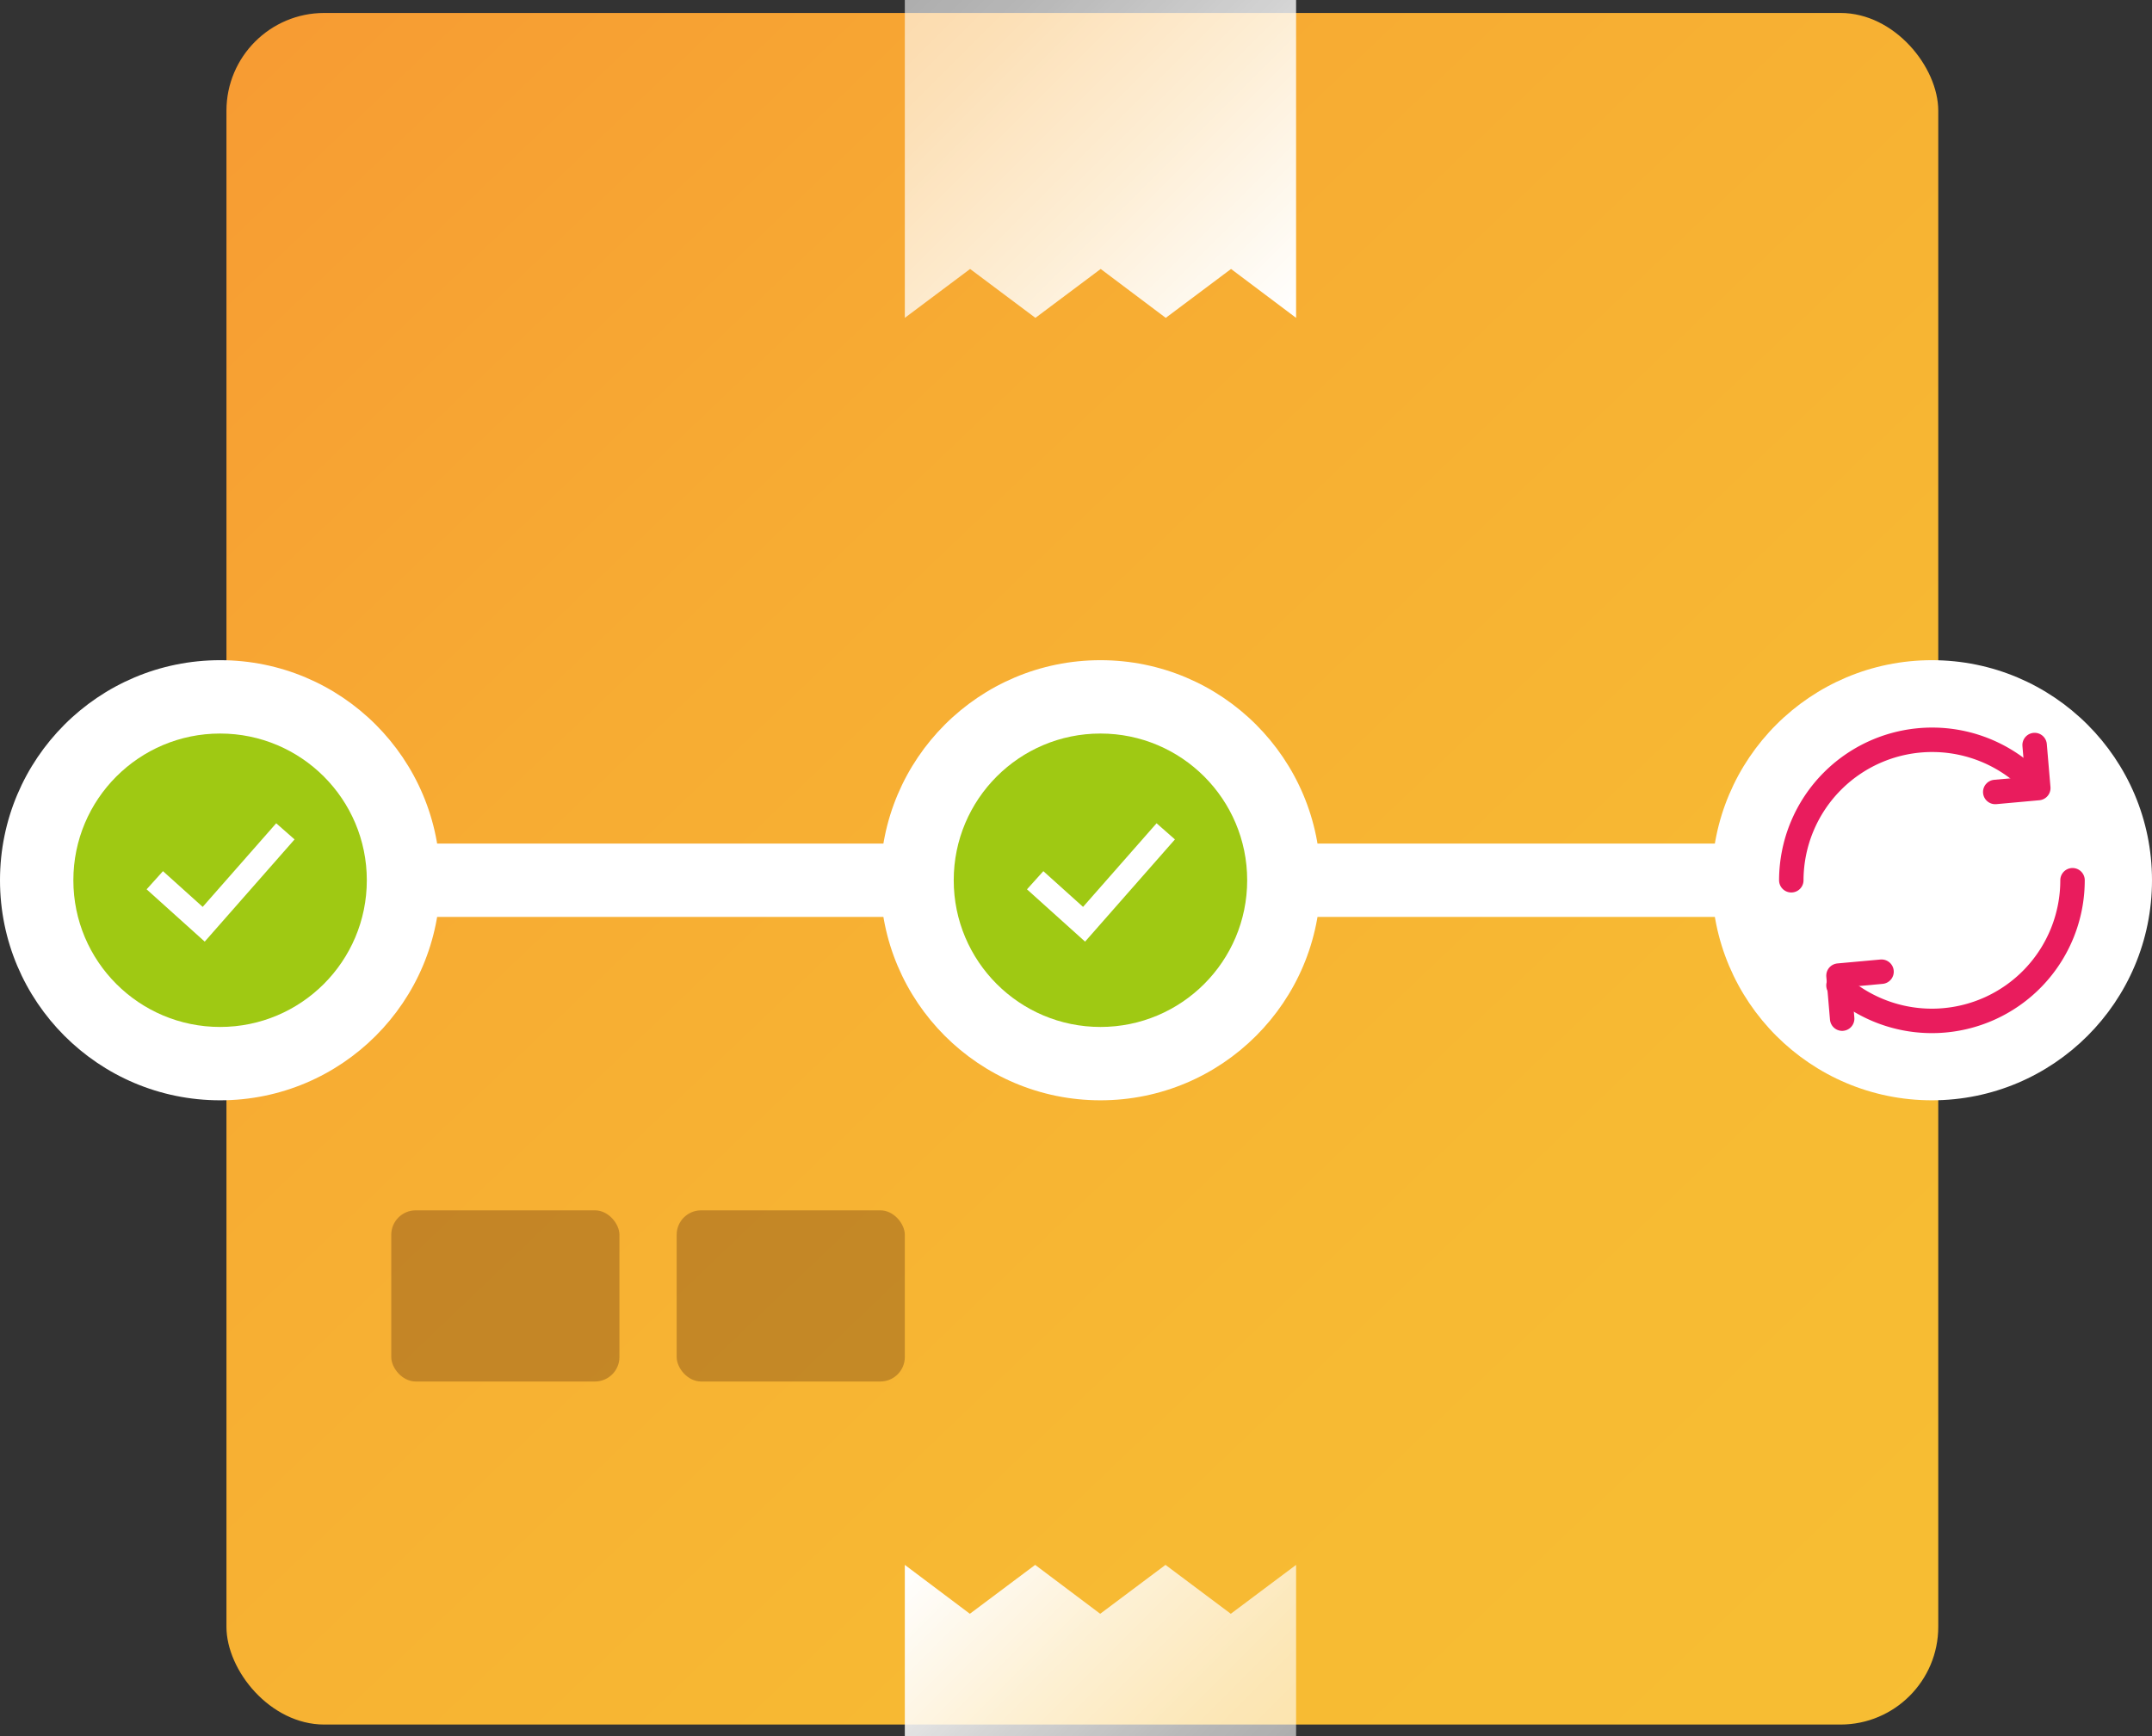 <svg xmlns="http://www.w3.org/2000/svg" xmlns:xlink="http://www.w3.org/1999/xlink" viewBox="0 0 88 71"><rect x="0" y="0" width="88" height="71" fill="#333333" stroke="none"/><defs><style>.cls-1{fill:url(#Безымянный_градиент_32);}.cls-2{fill:url(#Безымянный_градиент_40);}.cls-3{fill:url(#Безымянный_градиент_40-2);}.cls-4{fill:#2c0600;opacity:0.25;}.cls-5{fill:#fff;}.cls-6,.cls-8,.cls-9{fill:none;}.cls-6,.cls-8{stroke:#fff;stroke-miterlimit:10;}.cls-6{stroke-width:3px;}.cls-7{fill:#9fc913;}.cls-9{stroke:#e91c5d;stroke-linecap:round;stroke-linejoin:round;}</style><linearGradient id="Безымянный_градиент_32" x1="84.14" y1="77.29" x2="6.47" y2="-4.04" gradientUnits="userSpaceOnUse"><stop offset="0" stop-color="#f7bf33"/><stop offset="0.31" stop-color="#f7ba33"/><stop offset="0.67" stop-color="#f7ac33"/><stop offset="1" stop-color="#f79833"/></linearGradient><linearGradient id="Безымянный_градиент_40" x1="52.25" y1="13.75" x2="37.75" y2="-0.75" gradientUnits="userSpaceOnUse"><stop offset="0" stop-color="#fff"/><stop offset="0.45" stop-color="#fff" stop-opacity="0.79"/><stop offset="0.81" stop-color="#fff" stop-opacity="0.65"/><stop offset="1" stop-color="#fff" stop-opacity="0.6"/></linearGradient><linearGradient id="Безымянный_градиент_40-2" x1="-165.25" y1="44.25" x2="-176.75" y2="32.75" gradientTransform="translate(-126 106) rotate(180)" xlink:href="#Безымянный_градиент_40"/></defs><title>имг 4</title><g id="Слой_2" data-name="Слой 2"><g id="Категории"><g id="имг_4" data-name="имг 4"><rect class="cls-1" x="9.26" y="0.53" width="70" height="70" rx="4" ry="4"/><polygon class="cls-2" points="53 13 50.34 11 47.67 13 45.01 11 42.34 13 39.67 11 37 13 37 0 53 0 53 13"/><polygon class="cls-3" points="37 64 39.66 66 42.33 64 44.99 66 47.66 64 50.33 66 53 64 53 71 37 71 37 64"/><rect class="cls-4" x="16" y="49.5" width="9.33" height="7" rx="1" ry="1"/><rect class="cls-4" x="27.67" y="49.5" width="9.33" height="7" rx="1" ry="1"/><circle class="cls-5" cx="79" cy="36" r="9"/><circle class="cls-5" cx="45" cy="36" r="9"/><line class="cls-6" x1="45" y1="36" x2="79" y2="36"/><circle class="cls-5" cx="9" cy="36" r="9"/><line class="cls-6" x1="10" y1="36" x2="44" y2="36"/><circle class="cls-7" cx="9" cy="36" r="6"/><polyline class="cls-8" points="6.33 36 8.33 37.8 11.67 34"/><circle class="cls-7" cx="45" cy="36" r="6"/><polyline class="cls-8" points="42.33 36 44.33 37.8 47.67 34"/><path class="cls-9" d="M73.25,36a5.76,5.76,0,0,1,9.82-4.07"/><path class="cls-9" d="M84.75,36a5.75,5.75,0,0,1-9.57,4.3"/><polyline class="cls-9" points="83.2 30.47 83.35 32.23 81.59 32.39"/><polyline class="cls-9" points="75.33 41.66 75.18 39.9 76.94 39.74"/></g></g></g></svg>
